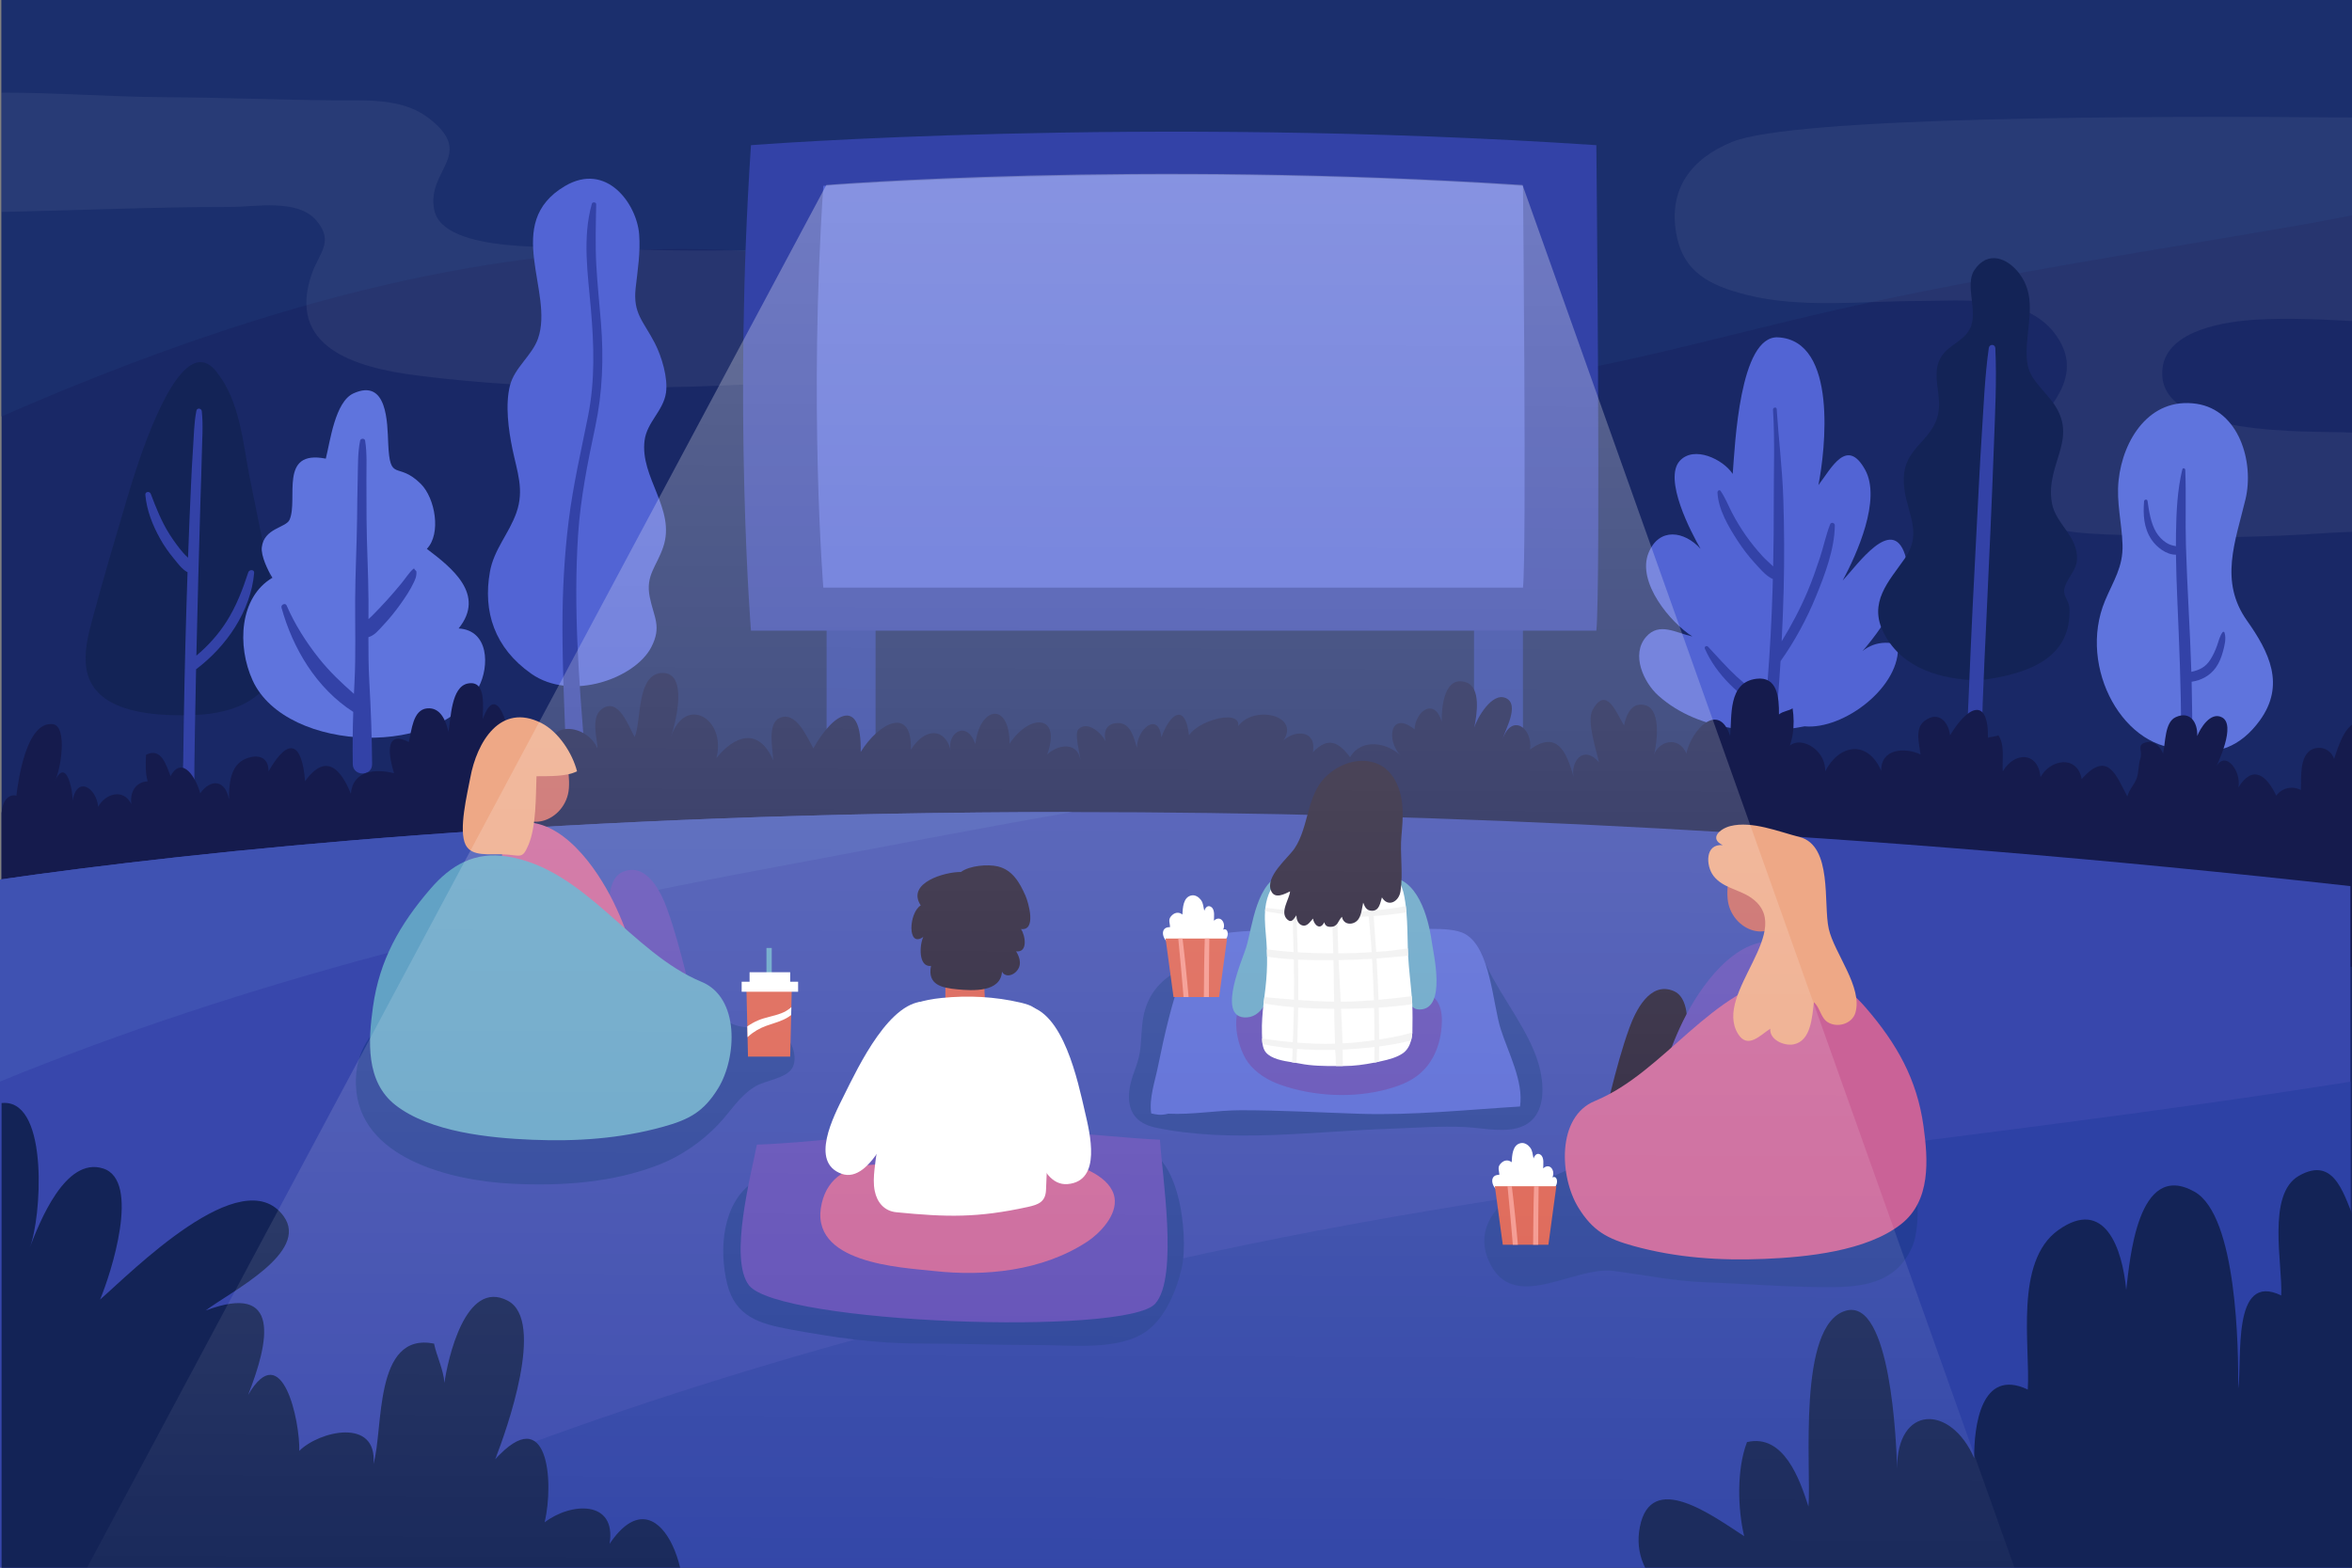 <?xml version="1.0" encoding="utf-8"?>
<!-- Generator: Adobe Illustrator 27.5.0, SVG Export Plug-In . SVG Version: 6.00 Build 0)  -->
<svg version="1.1" xmlns="http://www.w3.org/2000/svg" xmlns:xlink="http://www.w3.org/1999/xlink" x="0px" y="0px"
	 viewBox="0 0 750 500" style="enable-background:new 0 0 750 500;" xml:space="preserve">
<rect x="0" y="0" width="750" height="500" fill="#808080" stroke="none"/>
<g id="BACKGROUND">
	<rect x="0.5" style="fill:#192866;" width="750" height="500"/>
	<path style="fill:#1B2F6D;" d="M750.5,0v68.58c-5.44,1.09-10.85,2.12-16.23,3.06c-49.15,8.57-99.08,15.98-147.75,26.97
		c-43.91,9.91-83.83,22.45-129.13,25.64c-47.86,3.37-80.18-4.8-124.05-22.69C223.56,56.8,106.66,86.4,0.5,132.81V0H750.5z"/>
	<path style="opacity:0.06;fill:#FFFFFF;" d="M689.58,117.49c-2.56,22.39,48.05,19.81,59.89,20.46c0.34,0.02,0.68,0.04,1.03,0.05
		v31.62c-2.97,0.12-5.71,0.19-7.98,0.35c-20.47,1.461-41.43,1.8-61.96,0.811c-11.36-0.55-27.37,0.03-37.1-7.061
		c-23.95-17.43,30.23-33.14,11.67-57.47C645.59,93.76,625.52,96,612.04,96c-17.77,0-37.69,2.43-55.03-1.95
		c-12.01-3.04-20.38-7.31-22.51-19.7c-2.43-14.13,4.76-23.75,17.84-29.09c19.62-8,129.63-8.4,198.16-7.78v64.94
		c-10.33-0.54-20.69-1.09-31-0.47C710.35,102.5,691,104.98,689.58,117.49z"/>
	<path style="opacity:0.06;fill:#FFFFFF;" d="M315.5,111.02c-3.11,8.67-16.21,7.13-25.88,7.98c-51.39,4.54-105.38,7.28-156.7,0.75
		c-20.18-2.56-41.61-9.23-33.45-32.53c2.33-6.63,7.11-10.08,1.49-16.81C95.01,63.28,81.6,66,73.38,66C49.1,66,24.79,67.08,0.5,67.6
		V29.55c17.59-0.03,35.03,1.39,52.7,1.46c17.78,0.08,35.49,0.86,53.21,0.99c9.82,0.07,21.66-0.85,30.05,5.5
		c15.7,11.9-0.68,16.59,2.02,29.5c2.97,14.15,40.58,11.39,50.77,12c41.38,2.46,82.8-1.24,124.1,1.15
		C315.7,86.68,317.82,104.53,315.5,111.02z"/>
</g>
<g id="OBJECTS">
	<g>
		<g>
			<path style="fill:#5264D4;" d="M575.422,231.655c12.525,1.193,30.976-12.799,29.766-26.126
				c-5.697-1.544-10.738,0.33-14.138,5.244c6.462-6.515,19.719-23.882,16.404-33.91c-4.14-12.526-15.049,3.171-19.872,8.306
				c4.526-8.439,12.419-25.872,7.149-35.373c-5.831-10.512-10.779-0.396-14.885,4.935c2.194-11.048,6.279-46.105-12.856-47.139
				c-12.34-0.667-13.754,34.725-14.465,43.558c-3.106-4.7-12.338-9.107-16.861-4.19c-5.351,5.816,3.636,22.968,6.613,28.085
				c-5.253-5.764-13.178-6.849-16.538,1.154c-3.99,9.503,7.031,22.431,13.917,26.799c-5.215-1.13-10.568-4.699-14.751,0.117
				c-4.947,5.695-0.697,14.619,3.877,18.719C542.171,233.838,562.427,234.307,575.422,231.655z"/>
			<path style="fill:#3342A7;" d="M579.108,190.13c2.825-6.911,5.888-14.981,5.976-22.542c0.01-0.847-1.166-1.209-1.502-0.351
				c-1.363,3.479-2.108,7.21-3.286,10.759c-1.189,3.583-2.424,7.139-3.896,10.618c-2.35,5.552-5.137,10.822-8.268,15.93
				c0.287-5.575,0.507-11.154,0.644-16.735c0.236-9.611,0.19-19.211-0.122-28.82c-0.31-9.55-1.504-19-2.109-28.525
				c-0.049-0.765-1.225-0.555-1.177,0.207c0.622,9.796,0.218,19.701,0.246,29.514c0.019,6.823-0.046,13.651-0.194,20.476
				c-1.096-1.101-2.336-2.109-3.356-3.227c-1.911-2.094-3.713-4.294-5.34-6.617c-1.63-2.327-3.118-4.769-4.425-7.292
				c-1.199-2.314-2.158-4.791-3.634-6.943c-0.363-0.53-1.02-0.032-1,0.461c0.216,5.382,3.555,11.024,6.423,15.428
				c1.623,2.492,3.419,4.873,5.433,7.063c1.622,1.765,3.549,4.173,5.798,5.159c-0.034,1.257-0.062,2.514-0.102,3.77
				c-0.297,9.429-0.808,18.85-1.527,28.256c-0.16,2.097-0.335,4.193-0.516,6.289c-3.287-2.187-6.456-4.479-9.363-7.18
				c-3.238-3.008-6.139-6.348-9.162-9.566c-0.456-0.485-1.283-0.011-1.003,0.631c3.583,8.207,11.043,15.225,18.792,19.555
				c0.136,0.076,0.272,0.126,0.407,0.164c-0.122,1.319-0.239,2.638-0.369,3.956c-0.228,2.306-0.469,4.611-0.723,6.914
				c-0.263,2.387-0.877,4.969-0.294,7.332c0.352,1.426,2.081,1.499,2.721,0.26c1.113-2.159,1.095-4.85,1.346-7.232
				c0.243-2.304,0.474-4.61,0.691-6.917c0.435-4.614,0.819-9.233,1.152-13.855c0.149-2.075,0.283-4.152,0.411-6.229
				c0.036-0.042,0.074-0.077,0.108-0.125C572.386,204.35,576.159,197.343,579.108,190.13z"/>
		</g>
		<g>
			<path style="fill:#132356;" d="M630.852,217.036c-11.56-0.381-24.077-3.521-30.064-14.951c-5.205-9.937,1.537-16.66,6.594-23.942
				c6.436-9.268-0.566-15.692-0.311-25.626c0.276-10.736,10.552-12.021,11.232-22.58c0.305-4.729-1.829-10.021-0.066-14.59
				c1.979-5.129,7.328-5.813,9.83-10.314c2.976-5.353-1.732-14.083,1.536-18.917c4.356-6.444,10.581-3.694,14.212,1
				c5.364,6.934,3.003,14.769,2.497,22.973c-0.54,8.758,1.568,10.211,7.121,16.77c10.643,12.572-1.4,20.368,0.865,33.545
				c1.167,6.793,8.523,10.687,7.987,18.254c-0.256,3.619-3.536,6.066-4.038,9.343c-0.338,2.204,1.57,3.779,1.656,5.943
				C660.495,208.947,648.786,214.844,630.852,217.036z"/>
			<path style="fill:#3342A7;" d="M636.266,111.034c-0.064-1.365-1.898-1.356-2.083-0.045c-1.294,9.148-1.636,18.474-2.243,27.689
				c-0.598,9.06-1.011,18.134-1.497,27.201c-0.981,18.304-1.877,36.622-2.628,54.936c-0.418,10.197-1.148,20.68,0.042,30.839
				c0.27,2.308,3.83,1.715,3.94-0.446c0.464-9.065,0.127-18.184,0.451-27.263c0.324-9.082,0.787-18.159,1.206-27.236
				c0.839-18.136,1.695-36.272,2.347-54.415C636.172,131.921,636.753,121.404,636.266,111.034z"/>
		</g>
		<g>
			<path style="fill:#5F74DD;" d="M697.199,238.699c9.271,2.743,17.341-0.572,23.383-8.886c8.289-11.405,2.965-21.915-4.08-31.882
				c-8.892-12.58-3.706-25.134-0.463-38.695c2.816-11.776-2.017-28.441-15.64-30.454c-14.932-2.207-23.469,11.466-24.83,24.444
				c-0.738,7.031,1.038,13.527,1.256,20.504c0.222,7.105-2.932,11.537-5.566,17.834C662.315,212.949,677.49,240.02,697.199,238.699z
				"/>
			<path style="fill:#3342A7;" d="M709.338,201.743c-0.094-0.276-0.426-0.347-0.606-0.106c-0.92,1.234-1.253,2.85-1.767,4.289
				c-0.554,1.55-1.23,3.03-2.109,4.424c-1.594,2.527-3.619,3.374-6.084,3.923c-0.42-13.469-1.341-26.917-1.73-40.389
				c-0.231-8.011,0.115-16.044-0.212-24.042c-0.02-0.497-0.789-0.722-0.925-0.166c-1.629,6.68-1.921,13.728-2.031,20.584
				c-0.021,1.312-0.026,2.623-0.025,3.935c-1.041-0.188-2.038-0.439-3.008-1.052c-1.339-0.847-2.472-2.038-3.285-3.392
				c-1.736-2.891-2.277-6.691-2.755-9.977c-0.094-0.646-1.058-0.506-1.106,0.101c-0.334,4.264-0.115,8.525,2.355,12.211
				c1.602,2.39,4.719,4.875,7.815,4.835c0.055,4.762,0.226,9.521,0.428,14.282c0.599,14.071,1.218,28.128,1.207,42.215
				c-0.006,7.998-0.17,15.994-0.475,23.986c-0.088,2.313,3.508,2.472,3.594,0.155c0.499-13.368,0.583-26.75,0.241-40.123
				c3.083-0.448,5.871-1.913,7.74-4.553c1.054-1.489,1.72-3.188,2.204-4.937C709.328,206.055,709.988,203.66,709.338,201.743z"/>
		</g>
	</g>
	<g>
		<rect x="263.587" y="115.306" style="fill:#2A3D9E;" width="15.607" height="127.694"/>
		<rect x="470.026" y="115.306" style="fill:#2A3D9E;" width="15.607" height="127.694"/>
		<path style="fill:#3342A7;" d="M239.467,46.301c0,0,124.147-9.678,269.576,0c0,0,1.419,141.133,0,154.844H239.467
			C239.467,201.145,233.791,130.981,239.467,46.301z"/>
		<path style="fill:#5264D4;" d="M262.536,59.275c0,0,102.749-8.01,223.112,0c0,0,1.174,116.807,0,128.154H262.536
			C262.536,187.429,257.839,129.359,262.536,59.275z"/>
	</g>
	<g>
		<g>
			<path style="fill:#132356;" d="M59.522,117.444c-9.446,8.008-18.005,38.207-19.508,43.273
				c-3.649,12.301-7.299,24.604-10.617,36.999c-1.358,5.074-2.671,10.34-1.848,15.528c2.132,13.442,19.485,14.867,30.308,14.89
				c6.133,0.013,12.393-0.456,18.065-2.79c6.907-2.843,12.267-8.568,13.322-16.115c0.768-5.495-0.338-11.06-1.438-16.498
				c-2.69-13.29-5.38-26.581-8.07-39.871c-2.366-11.687-3.097-24.967-10.909-34.539C65.773,114.581,62.601,114.835,59.522,117.444z"
				/>
			<path style="fill:#3342A7;" d="M79.166,182.538c-1.79,5.508-3.854,10.894-6.99,15.794c-2.599,4.061-5.859,7.682-9.555,10.775
				c0.005-0.223,0.009-0.447,0.014-0.67c0.382-16.494,0.817-32.984,1.302-49.476c0.135-4.57,0.334-9.141,0.412-13.713
				c0.079-4.645,0.493-9.482-0.003-14.105c-0.1-0.932-1.509-1.162-1.711-0.157c-0.778,3.874-0.798,7.957-1.079,11.893
				c-0.287,4.018-0.469,8.039-0.657,12.062c-0.357,7.643-0.664,15.287-0.935,22.934c-0.542-0.516-1.085-1.022-1.54-1.548
				c-1.604-1.854-3.059-3.873-4.375-5.941c-2.556-4.018-4.294-8.461-5.982-12.894c-0.338-0.888-1.813-0.728-1.72,0.309
				c0.452,5.033,2.295,9.689,4.75,14.081c1.224,2.19,2.642,4.224,4.244,6.152c1.21,1.456,2.665,3.557,4.463,4.471
				c-0.521,15.486-0.922,30.974-1.179,46.467c-0.076,4.576-0.142,9.151-0.199,13.727c-0.058,4.627-0.579,9.547,0.028,14.136
				c0.221,1.673,2.9,2.228,3.19,0.292c0.593-3.945,0.29-8.103,0.339-12.087c0.05-4.021,0.107-8.043,0.171-12.064
				c0.104-6.508,0.232-13.014,0.373-19.521c9.636-7.215,17.465-18.557,18.522-30.746C81.151,181.567,79.474,181.593,79.166,182.538z
				"/>
		</g>
		<g>
			<path style="fill:#5264D4;" d="M169.383,214.859c-11.681-8.227-15.435-19.767-13.154-32.508
				c1.275-7.122,6.029-12.074,8.419-18.779c2.618-7.344,0.234-13.156-1.245-20.367c-1.262-6.153-2.339-14.058-0.791-20.224
				c1.436-5.721,7.015-9.556,8.929-14.941c5.297-14.902-11.488-36.82,8.594-48.688c13.307-7.864,22.921,5.723,23.678,15.363
				c0.453,5.767-0.475,11.371-1.11,17.068c-0.916,8.213,2.411,10.516,6.1,17.649c2.204,4.261,4.244,11.113,3.567,15.814
				c-0.835,5.801-6.057,9.343-6.825,15.213c-1.546,11.817,9.984,21.869,5.969,33.923c-2.108,6.327-5.7,9.043-4.338,15.966
				c1.286,6.535,3.971,9.447,0.456,16.152C202.491,216.301,182.18,223.846,169.383,214.859z"/>
			<path style="fill:#3342A7;" d="M189.804,136.172c2.333-11.031,2.718-21.869,1.845-33.042c-0.484-6.194-1.162-12.378-1.501-18.581
				c-0.353-6.473-0.146-12.944-0.038-19.419c0.011-0.665-1.186-0.819-1.373-0.159c-3.081,10.87-1.268,22.493-0.319,33.51
				c0.992,11.52,1.375,22.865-0.915,34.299c-2.211,11.035-4.738,21.94-6.136,33.087c-1.435,11.439-2.03,22.968-2.012,34.47
				c0.021,13.103,0.598,26.211,1.142,39.304c0.136,3.283,6.237,3.254,5.968,0c-1.895-22.967-3.629-46.045-2.126-69.07
				C185.1,158.93,187.382,147.625,189.804,136.172z"/>
			<g>
				<path style="fill:#5F74DD;" d="M116.901,235.283c-15.492-0.29-30.977-6.54-36.337-18.264
					c-5.027-10.994-4.25-26.545,6.316-32.758c-1.484-2.3-3.715-7.019-3.394-9.721c0.732-6.163,7.725-6.16,8.866-8.805
					c2.828-6.56-3.58-22.439,11.54-19.454c1.392-5.498,2.937-18.17,8.839-20.828c10.826-4.876,10.771,9.414,11.06,15.96
					c0.562,12.725,2.898,5.505,10.357,12.874c4.634,4.577,6.614,15.952,1.961,20.766c7.933,6.007,18.864,14.56,10.135,25.388
					c9.676,0.562,9.875,12.07,6.403,18.667C146.746,230.316,131.82,235.563,116.901,235.283z"/>
				<path style="fill:#3342A7;" d="M132.71,182.114c-0.002-0.003-0.244-0.258-0.485-0.454c-0.001-0.023-0.002-0.047-0.003-0.071
					c-0.008-0.215-0.256-0.311-0.412-0.171c-1.469,1.32-2.574,3.162-3.85,4.689c-1.492,1.787-2.99,3.578-4.563,5.294
					c-1.58,1.725-3.188,3.441-4.845,5.091c-0.339,0.337-0.696,0.656-1.051,0.972c0.009-2.039,0.015-4.079,0.002-6.119
					c-0.053-8.65-0.563-17.285-0.623-25.93c-0.029-4.112-0.009-8.223-0.034-12.334c-0.025-4.138,0.246-8.459-0.418-12.552
					c-0.13-0.804-1.432-0.77-1.59,0c-0.796,3.889-0.66,8.036-0.77,11.991c-0.119,4.297-0.147,8.597-0.199,12.895
					c-0.104,8.647-0.577,17.277-0.617,25.93c-0.04,8.735,0.237,17.463-0.208,26.191c-0.064,1.256-0.123,2.511-0.178,3.765
					c-4.01-3.528-7.792-7.095-11.184-11.361c-4.026-5.062-7.729-10.876-10.281-16.828c-0.406-0.946-1.903-0.266-1.638,0.691
					c3.63,13.094,11.182,25.741,22.883,33.256c-0.177,5.548-0.246,11.09-0.153,16.665c0.066,3.963,6.192,3.977,6.166,0
					c-0.058-8.756-0.399-17.447-0.886-26.188c-0.266-4.769-0.303-9.54-0.293-14.311c1.991-0.575,3.239-2.233,4.716-3.801
					c1.973-2.095,3.761-4.309,5.438-6.647c1.64-2.286,3.25-4.699,4.434-7.259c0.325-0.703,0.635-1.48,0.699-2.258
					C132.768,183.239,132.872,182.354,132.71,182.114z"/>
			</g>
		</g>
	</g>
	<g>
		<defs>
			<rect id="SVGID_1_" x="0.5" width="750" height="500"/>
		</defs>
		<clipPath id="SVGID_00000141447895013824214620000006970383585474087090_">
			<use xlink:href="#SVGID_1_"  style="overflow:visible;"/>
		</clipPath>
		<path style="clip-path:url(#SVGID_00000141447895013824214620000006970383585474087090_);fill:#151B4D;" d="M-13.5,280
			c-0.59-5.198-5.407-18.312-0.71-22.108c4.74-3.83,7.066,2.268,8.239,6.118c0.799-2.501,0.406-6.167,0.572-9.157
			c2.942-0.667,5.31,1.286,5.947,4.329c0.011-2.943,1.821-6.122,4.669-5.415c0.681-5.338,3.236-23.732,11.593-22.806
			c4.879,0.54,2.538,14.981,0.627,18.185c4.03-8.368,5.973,4.634,5.698,6.307c1.37-8.086,7.525-4.378,8.18,1.871
			c2.145-4.086,7.985-6.097,10.581-0.832c-0.557-3.69,1.26-7.092,5.202-7.293c-0.798-2.685-0.632-5.539-0.545-8.454
			c4.791-2.522,6.478,3.228,7.814,6.808c3.828-6.945,8.294,0.856,9.469,5.477c3.394-4.775,8.043-4.358,9.193,1.994
			c-0.022-4.702,0.274-11.045,5.436-13.081c3.977-1.568,7.201-0.367,7.17,4.063c6.51-11.411,10.689-8.962,11.652,3.151
			c6.849-9.517,11.592-3.393,14.598,4.005c0.627-7.391,7.655-8.055,13.759-6.567c-1.406-4.538-3.556-14.138,4.723-9.938
			c0.898-3.68,1.279-10.257,5.77-10.724c4.381-0.456,6.05,4.011,6.878,7.455c0.776-4.206,0.809-14.397,6.206-15.401
			c6.073-1.131,4.633,7.844,4.744,11.356c4.372-12.6,8.954,3.304,8.482,9.301c2.323-8.778,12.933-8.659,12.734,1.217
			c-0.928-10.286,11.932-8.994,15.318-1.192c0.177-2.318-2.329-9.64,1.288-12.441c5.418-4.197,8.653,5.486,10.592,8.816
			c2.198-4.698,0.492-20.194,8.761-20.421c8.395-0.23,4.376,15.734,2.795,20.419c4.566-13.606,17.795-5.829,14.501,6.783
			c5.568-7.079,13.43-10.218,18.126,0.686c-0.135-3.651-1.938-11.653,1.957-13.491c5.289-2.496,8.875,6.162,10.842,9.653
			c6.74-12.006,15.482-16.203,15.092,1.169c5.785-9.396,16.48-14.847,15.998-0.71c4.439-7.159,10.917-7.066,12.714,0.204
			c-1.323-5.287,4.939-10.068,7.867-2.042c1.287-11.805,10.806-13.825,10.918-0.133c6.364-9.651,16.621-9.388,11.967,3.49
			c3.313-3.229,9.714-4.276,10.613,1.833c-0.09-2.012-2.057-8.455-0.646-9.89c2.867-2.914,7.505,1.282,8.661,3.885
			c-0.796-3.327,0.38-5.801,3.883-5.875c4.176-0.088,5.116,4.706,6.122,7.888c-0.04-6.028,6.924-11.686,7.783-3.313
			c2.716-7.615,7.614-11.187,8.819-0.663c3.594-5.613,20.737-9.442,14.284,0.144c2.62-11.376,24.303-7.054,14.452,3.171
			c3.166-5.217,12.257-5.835,10.744,2.117c4.847-5.085,8.175-3.369,11.886,1.549c3.599-6.18,11.965-4.764,16.425-0.221
			c-5.173-4.883-3.686-14.937,4.12-8.664c0.345-5.812,6.273-10.246,8.669-2.484c-0.082-4.425,0.783-14.911,7.803-12.495
			c4.815,1.656,3.396,10.365,2.57,14.405c0.803-2.794,5.66-11.54,10.158-9.358c4.439,2.154-0.441,10.255-1.156,13.161
			c2.828-8.385,9.63-3.939,8.813,3.174c8.404-6.067,11.549,0.32,13.912,8.988c-1.135-4.809,2.92-10.751,8.043-4.884
			c-0.854-3.958-3.958-13.129-2.07-16.609c4.415-8.141,7.68,1.015,10.06,4.863c0.689-3.429,2.545-7.822,7.005-6.37
			c5.052,1.645,3.482,12.84,2.249,16.869c0.978-5.643,8.312-7.45,10.611-1.521c1.505-7.39,10.293-16.931,13.966-5.631
			c0.635-6.225-0.785-17.087,8.367-18.233c6.711-0.84,7.258,5.934,7.205,11.371c1.267-1.051,3.148-1.137,4.349-1.941
			c0.808,5.199,0.268,11.618-3.042,15.94c1.626-9.461,13.763-4.201,13.425,4.168c4.356-8.571,13.458-10.294,17.879-0.195
			c-0.163-7.052,7.456-7.591,12.54-5.215c-0.417-3.409-1.947-8.302,1.32-10.735c4.344-3.235,7.55,0.235,8.095,4.645
			c5.403-9.117,12.227-12.688,12.085,0.783c0.847-0.369,2.301-0.295,3.295-0.814c2.181,3.1,1.128,7.749,1.423,11.524
			c3.735-6.367,11.273-6.341,12.03,1.846c3.091-5.694,11.638-7.231,13.138,0.598c8.314-9.381,10.974-1.162,14.55,5.564
			c0.578-2.246,2.324-3.873,3.025-5.924c0.647-1.895,0.471-4.144,1.123-6.162c0.865-2.676-1.526-4.519,2.236-5.269
			c2.29-0.457,4.284,1.732,4.993,3.694c0.831-3.413,0.484-9.996,4.034-11.629c4.591-2.112,7.053,1.626,6.884,5.991
			c0.923-2.336,4.226-7.945,7.942-5.908c4.428,2.427-1.167,14.306-2.552,17.121c2.864-7.849,8.811-0.29,7.732,5.199
			c4.63-7.449,9.058-3.788,12.061,2.617c1.927-2.523,5.1-3.2,7.88-1.796c0.174-4.029-0.725-12.346,4.813-13.355
			c2.772-0.505,5.035,1.145,5.76,3.455c1.191-3.433,3.999-13.722,9.844-11.54c3.509,1.31,2.358,6.933,2.478,10.156
			c7.191-5.02,11.654-9.497,13.784,2.439c2.47,13.842-1.192,29.933-1.275,43.845c-0.043,7.235,0.049,14.473,0.05,21.709
			c-3.119-0.426-7.915-0.329-11.068-0.329H-28.184c-0.402-8.237,0.076-16.397,1.435-24.481C-21.663,280.359-19.586,273.283-13.5,280
			z"/>
	</g>
	<g>
		<path style="fill:#3847AC;" d="M749.5,282.618V500h-750V280.584c64.12-9.235,180.23-21.594,342.45-21.584
			C455.78,259.009,592.3,265.102,749.5,282.618z"/>
		<path style="fill:#2D41A5;" d="M373.74,402.087c123.83-27.811,250.74-37.153,375.76-57.098V500H68.47
			c17.89-6.922,35.89-13.592,53.51-21.044C203.53,444.454,287.12,421.55,373.74,402.087z"/>
		<path style="fill:#3F52B2;" d="M-0.5,280.584c64.12-9.235,180.23-21.594,342.45-21.584c-31.48,5.437-62.81,11.616-93.86,17.371
			C162.51,292.21,78.7,312.637-0.5,345.162V280.584z"/>
	</g>
	<g>
		<path style="fill:#243D96;" d="M219.5,317.5c5.721-0.218,9.686,7.93,15.255,9.548c4.346,1.262,11.098,0.584,15.018,2.982
			c2.892,1.77,4.68,7.484,2.863,10.607c-1.939,3.332-8.632,3.957-11.764,5.851c-5.159,3.121-7.809,7.91-11.851,12.163
			c-5.261,5.536-11.9,10.094-18.914,12.834c-14.771,5.772-31.315,6.856-47.124,6.038c-18.906-0.978-48.731-7.958-49.494-31.513
			c-0.7-21.616,21.657-28.481,39.13-30.547C177.714,312.497,200.506,311.842,219.5,317.5z"/>
		<g>
			<g>
				<g>
					<path style="fill:#5B48B4;" d="M223.968,330.153c-4.034-13.222-6.526-27.181-11.22-40.216
						c-1.943-5.395-6.559-15.097-14.184-11.85c-7.16,3.048-3.531,19.95-2.545,25.403c1.416,7.829,2.451,21.863,9.541,27.116
						C211.031,334.659,218.647,332.37,223.968,330.153z"/>
					<path style="fill:#C76461;" d="M179.553,239.116c0.613,1.022,1.042,2.214,1.235,3.557c0.418,2.913,0.837,5.854,0.613,8.788
						c-0.806,10.605-15.055,15.696-18.298,3.644c-1.379-5.127-1.954-15.852,3.545-18.837
						C171.549,233.608,177.063,234.96,179.553,239.116z"/>
					<path style="fill:#CA6297;" d="M165.5,262.368c13.567-1.714,24.792,14.48,30.11,25.301c2.716,5.526,4.801,11.246,6.778,17.073
						c1.198,3.531,2.221,4.331-1.491,5.494c-11.527,3.612-26.645,3.541-38.583,2.839c0.071-5.907-1.83-11.922-1.97-17.933
						c-0.165-7.097-0.78-14.403-0.317-21.504c0.254-3.885,0.784-10.372,4.846-12.193C165.522,261.429,164.897,261.726,165.5,262.368
						z"/>
					<path style="fill:#62A2C5;" d="M223.647,313.126c-22.381-9.309-36.949-35.989-61.909-39.958
						c-10.319-1.641-17.888,2.66-24.476,10.308c-9.814,11.394-16.262,22.731-18.334,37.67c-1.481,10.682-2.425,23.819,7.187,31.321
						c11.025,8.605,30.041,10.491,43.536,11.048c14.229,0.587,28.042-0.335,41.763-4.127c8.365-2.312,12.977-4.788,17.573-12.257
						C234.969,337.412,235.991,318.137,223.647,313.126z"/>
				</g>
				<path style="fill:#EEA886;" d="M184,246c-3.485,1.757-8.955,1.526-12.924,1.576c-0.248,6.448-0.042,16.046-2.601,21.991
					c-2.002,4.651-2.372,3.148-8.17,2.907c-4.284-0.178-9.85,0.813-11.803-2.968c-2.417-4.681,0.565-16.542,1.472-21.495
					c2.055-11.217,9.511-24.061,22.663-17.4C178.096,233.376,182.558,240.281,184,246z"/>
			</g>
			<g>
				<rect x="244.406" y="302.346" style="fill:#62A2C5;" width="1.682" height="20.523"/>
				<polygon style="fill:#DC5D4C;" points="252.481,315.131 252.342,321.197 252.283,323.736 251.977,337 238.519,337 
					238.376,330.804 238.297,327.362 238.014,315.131 				"/>
				<rect x="236.5" y="313.112" style="fill:#FFFFFF;" width="18" height="3.196"/>
				<path style="fill:#FFFFFF;" d="M252.342,321.197l-0.059,2.539c-0.291,0.232-0.582,0.437-0.853,0.612
					c-2.121,1.361-4.626,1.953-6.976,2.789c-2.163,0.769-4.145,1.894-5.846,3.449c-0.079,0.072-0.156,0.145-0.232,0.219
					l-0.079-3.442c1.061-0.759,2.204-1.398,3.41-1.911c2.409-1.023,5.03-1.339,7.459-2.295c0.991-0.389,1.985-0.934,2.801-1.622
					C252.094,321.427,252.219,321.315,252.342,321.197z"/>
				<rect x="239.023" y="310.084" style="fill:#FFFFFF;" width="12.953" height="5.047"/>
			</g>
		</g>
	</g>
	<g>
		<path style="fill:#243D96;" d="M360.5,366c15.712-1.953,18.525,28.31,16.399,38.048c-1.56,7.144-5.241,16.263-11.4,20.599
			c-8.793,6.189-23.937,4.343-33.962,4.353c-12.761,0.013-25.517-0.5-38.314-0.5c-14.382,0-27.224-1.929-41.224-4.487
			c-9.776-1.786-17.527-4.058-20.108-14.504c-2.647-10.713-1.699-25.808,8.384-32.56c9.014-6.035,21.461-7.351,31.987-8.098
			c16.219-1.152,32.194-0.574,48.399,0.051c8.845,0.341,17.306,0.538,25.947-0.317C350.95,368.156,356.23,366.631,360.5,366z"/>
		<g>
			<path style="fill:#5B48B4;" d="M290.623,361.834c-16.704,0.061-32.73,2.684-49.271,3.227c-1.803,9.408-8.994,36.417-2.545,44.839
				c9.421,12.304,120.179,16.236,129.542,5.926c7.586-8.353,2.1-41.7,1.543-52.329C349.239,362.621,309.824,356.77,290.623,361.834z
				"/>
			<g>
				<path style="fill:#CA6297;" d="M299.367,375.286c-10.961-4.426-33.354-8.527-37.327,8.474
					c-4.5,19.259,25.318,20.461,35.702,21.608c16.217,1.792,34.594,0.095,48.969-9.368c3.812-2.51,9.661-8.348,8.68-14.07
					c-1.122-6.544-10.528-10.058-15.449-11.119c-8.469-1.826-17.943-0.471-26.439,0.362
					C309.173,371.599,301.584,371.709,299.367,375.286z"/>
				<path style="fill:#D85A4C;" d="M302.229,300.017c0,6.572-1.062,13.183-0.704,19.727c2.712,0.266,5.438,0.578,8.211,0.573
					c0.926-0.002,3.034,0.42,3.792-0.129c0.858-0.621,0.404-2.895,0.404-3.888c0-3.266-0.002-6.532,0-9.798
					c0.001-1.725,0.539-3.404-0.837-4.104c-0.606-0.308-2.01-0.178-2.746-0.39c-1.206-0.346-2.067-0.789-3.334-0.896
					c-1.591-0.133-3.156,0.022-4.749-0.188C302.629,300.904,302.537,301.11,302.229,300.017z"/>
				<path style="fill:#201831;" d="M306.431,278.114c-4.962-0.09-17.552,3.421-12.829,10.658
					c-3.841,2.349-4.353,13.781,0.828,10.039c-1.238,2.484-1.66,9.692,2.437,9.267c-1.179,6.063,3.441,6.978,8.385,7.461
					c4.864,0.476,13.837,1.014,14.255-5.656c0.931,1.741,3.003,1.387,4.284,0.233c2.186-1.971,1.547-4.542,0.23-6.697
					c3.836,0.486,2.951-5.061,1.541-7.116c4.993,0.651,2.436-8.376,1.398-10.72c-1.817-4.103-4.116-8.16-8.833-9.26
					C315.033,275.603,309.191,276.037,306.431,278.114z"/>
				<path style="fill:#FFFFFF;" d="M327.236,320.25c-0.564-0.178-1.14-0.324-1.709-0.458c-8.237-1.941-16.809-2.366-25.217-1.505
					c-5.778,0.592-12.022,1.959-15.156,7.391c-1.712,2.968-1.653,6.614-1.526,9.922c0.16,4.179-0.139,8.339-0.698,12.48
					c-1.126,8.342-3.206,16.533-4.072,24.914c-0.235,2.272-0.377,4.586,0.074,6.826c0.74,3.676,3.049,6.435,6.89,6.813
					c16.147,1.589,25.931,1.813,41.901-1.681c3.413-0.746,5.676-1.625,5.828-5.439c0.328-8.254,0.74-16.513,1.03-24.765
					c0.3-8.516-0.854-17.111-1.64-25.573c-0.233-2.517-0.563-5.25-2.331-7.042C329.69,321.201,328.494,320.646,327.236,320.25z"/>
				<path style="fill:#FFFFFF;" d="M327.237,320.778c11.867,1.651,16.503,24.235,18.718,33.793c1.562,6.74,5.492,22.113-5.49,23.08
					c-10.035,0.884-12.424-19.828-13.685-26.788C325.677,344.773,320.576,325.66,327.237,320.778z"/>
				<path style="fill:#FFFFFF;" d="M295.797,319.454c-11.807-1.195-22.101,20.765-26.7,29.997
					c-3.243,6.51-10.994,21.271-0.713,24.927c9.394,3.341,17.049-17.25,20.06-24.059
					C291.078,344.362,300.92,326.063,295.797,319.454z"/>
			</g>
		</g>
	</g>
	<g>
		<path style="fill:#243D96;" d="M455.5,299.5c9.299-0.323,14.376-0.139,18.625,8.748c4.837,10.12,13.179,20.125,16.385,30.724
			c1.995,6.595,2.721,16.522-4.576,20.05c-5.331,2.577-12.935,0.733-18.591,0.452c-8.109-0.403-16.221,0.261-24.297,0.537
			c-23.924,0.82-51.054,4.626-74.556-0.376c-6.374-1.357-9.057-5.287-8.391-11.698c0.479-4.605,2.738-7.982,3.398-12.48
			c0.649-4.417,0.325-8.981,1.603-13.322c3.987-13.545,18.579-16.175,30.963-18.195c10.872-1.773,23.35-1.451,34.435-1.928
			C436.984,301.734,444.732,299.334,455.5,299.5z"/>
		<g>
			<g>
				<path style="fill:#5264D4;" d="M372.541,355.203c7.66,0.384,15.52-1.11,23.25-1.106c12.648,0.008,25.184,0.726,37.816,1.134
					c16.856,0.545,34.307-1.296,51.102-2.324c1.188-7.98-3.823-17.282-6.174-24.713c-2.56-8.092-3.255-25.958-11.462-30.374
					c-4.875-2.623-16.563-1.078-21.766-1.341c-12.363-0.624-24.65-0.318-36.983,0.151c-7.62,0.29-17.154-0.031-24.376,2.75
					c-5.143,1.981-4.681,4.789-6.694,10.396c-3.585,9.984-5.92,20.057-8.03,30.499c-0.938,4.642-2.864,10.083-2.128,14.843
					C368.533,355.409,369.938,355.886,372.541,355.203z"/>
				<g>
					<path style="fill:#5B48B4;" d="M415.129,321.342c-4.027-3.708-9.871-5.031-15.249-3.745c-8.766,2.096-5.748,15.95-1.978,21.15
						c2.509,3.462,6.334,5.793,10.363,7.223c10.633,3.776,23.517,4.375,34.376,1.347c4.456-1.242,8.499-2.915,11.661-6.371
						c2.921-3.193,4.564-7.297,5.18-11.546c0.732-5.053,0.599-11.056-5.094-12.893c-4.135-1.334-9.033-0.287-12.985,1.207
						c-4.189,1.584-8.292,2.836-12.737,3.526c-3.009,0.467-5.618,0.598-8.637,0.405c-0.835-0.053-1.769,0.116-2.589-0.052
						C416.606,321.422,415.97,320.85,415.129,321.342z"/>
					<g>
						<path style="fill:#62A2C5;" d="M409.714,278.597c-9.086,1.99-10.338,16.964-12.317,23.498c-1.18,3.895-9.2,21.76-0.709,22.397
							c2.784,0.209,4.843-1.341,6.187-3.425c3.657-5.668,4.616-14.221,6.171-20.587
							C409.808,297.363,417.089,280.674,409.714,278.597z"/>
						<path style="fill:#62A2C5;" d="M442.314,279.703c9.65-0.181,13.146,12.831,14.242,20.606
							c0.58,4.118,4.711,21.404-3.738,21.662c-2.597,0.079-3.707-2.141-4.367-4.44c-1.55-5.407-1.88-11.604-2.827-17.161
							C444.531,293.956,444.641,286.846,442.314,279.703z"/>
						<g>
							<path style="fill:#FFFFFF;" d="M450.386,328.772c0,0.174-0.008,0.348-0.017,0.522c-0.05,0.854-0.182,1.741-0.415,2.596
								c-0.439,1.617-1.26,3.118-2.654,4.071c-1.94,1.327-4.519,1.982-6.775,2.48c-0.257,0.058-0.514,0.116-0.78,0.166
								c-0.489,0.108-0.987,0.207-1.484,0.307c-3.201,0.63-6.46,1.095-9.71,1.086h-0.34c-0.721,0-1.443,0-2.164,0.009
								c-3.881,0-7.737-0.033-11.568-0.796c-0.332-0.066-0.68-0.124-1.053-0.191c-0.439-0.075-0.912-0.141-1.401-0.216
								c-2.977-0.464-6.526-1.078-8.309-3.093c-0.647-0.73-0.954-1.692-1.111-2.703c-0.1-0.589-0.133-1.195-0.149-1.783
								c-0.025-0.589-0.033-1.161-0.05-1.675c-0.1-3.259,0.166-6.385,0.531-9.528c0.075-0.663,0.158-1.327,0.241-1.999
								c0.116-1.011,0.249-2.031,0.365-3.06c0.381-3.267,0.547-6.559,0.497-9.851c-0.008-0.771-0.025-1.542-0.066-2.305
								c-0.025-0.771-0.066-1.534-0.124-2.297c-0.241-3.284-0.68-6.634-0.448-9.885c0.017-0.373,0.05-0.738,0.1-1.103v-0.008
								c0.116-0.987,0.307-1.965,0.589-2.927c1.02-3.474,3.392-7.081,6.651-8.773c0.846-0.44,1.717-0.829,2.596-1.186
								c0.439-0.174,0.887-0.34,1.335-0.489c2.562-0.896,5.241-1.443,7.961-1.692c1.103-0.1,2.222-0.158,3.334-0.166
								c0.497,0,1.003,0.009,1.509,0.017c2.919,0.083,5.838,0.473,8.599,1.128c0.589,0.125,1.178,0.274,1.75,0.44
								c0.166,0.033,0.323,0.083,0.481,0.124c3.193,0.912,6.336,2.281,7.986,5.332c1.053,1.94,1.484,4.154,1.808,6.344
								c0.066,0.448,0.124,0.896,0.174,1.335c0.083,0.664,0.149,1.318,0.207,1.974c0.34,3.823,0.332,7.629,0.448,11.485
								c0,0.232,0.008,0.464,0.017,0.697c0.016,0.547,0.041,1.103,0.075,1.65c0.241,4.32,0.804,8.616,1.144,12.928
								c0.033,0.348,0.058,0.696,0.083,1.045c0.033,0.498,0.066,0.995,0.091,1.492C450.469,323.108,450.427,325.953,450.386,328.772
								z"/>
							<path style="fill:#F1F1F1;" d="M445.933,330.43c-2.04,0.44-4.088,0.796-6.145,1.112c-0.008-3.392-0.058-6.783-0.141-10.175
								c3.574-0.232,7.148-0.581,10.689-1.095c-0.025-0.497-0.058-0.995-0.091-1.492c-0.025-0.348-0.05-0.697-0.083-1.045
								c-3.524,0.439-7.04,0.837-10.581,1.144c-0.141-4.387-0.348-8.782-0.614-13.168c1.352-0.092,2.703-0.207,4.047-0.34
								c1.949-0.183,3.972-0.34,6.004-0.564c-0.033-0.547-0.058-1.103-0.075-1.65c-0.008-0.232-0.017-0.464-0.017-0.697
								c-2.239,0.332-4.47,0.68-6.692,0.879c-1.128,0.1-2.264,0.183-3.392,0.266c-0.249-3.865-0.564-7.663-0.813-11.427
								c3.483-0.249,7.016-0.614,10.449-1.203c-0.058-0.655-0.124-1.31-0.207-1.974c-0.978,0.191-1.965,0.365-2.952,0.514
								c-2.455,0.373-4.926,0.663-7.397,0.887c-0.29-4.867-0.423-9.694-0.099-14.537c0.265-3.939,0.821-7.886,1.849-11.9
								c0.05-0.199-0.241-0.34-0.348-0.141c-1.866,3.607-2.828,7.538-3.251,11.601c-0.522,4.942-0.24,10.084,0.199,15.118
								c-2.305,0.182-4.619,0.323-6.932,0.389c-0.937,0.033-1.882,0.041-2.819,0.05c0.042-5.573,0.307-11.137,0.954-16.684
								c0.39-3.342,0.912-6.675,1.6-10.001c0.083-0.39-0.464-0.539-0.597-0.158c-1.161,3.309-1.965,6.7-2.513,10.142
								c-0.887,5.49-1.128,11.104-1.12,16.71c-3.79,0-7.571-0.149-11.344-0.432c0.008-1.302,0.025-2.595,0.083-3.897
								c0.158-3.549,0.556-7.049,1.086-10.523c0.506-3.409,1.144-6.808,1.791-10.225c0.083-0.407-0.489-0.572-0.622-0.166
								c-1.161,3.583-1.965,7.215-2.504,10.88c-0.68,4.569-0.954,9.188-1.028,13.823c-2.936-0.24-5.871-0.555-8.807-0.929
								c-0.05,0.365-0.083,0.73-0.1,1.103c2.952,0.539,5.913,0.97,8.89,1.286c-0.025,3.881,0.083,7.762,0.207,11.643
								c0.008,0.033,0.008,0.066,0.008,0.108c-0.05-0.009-0.108-0.009-0.158-0.009c-2.786-0.191-5.581-0.547-8.375-0.845
								c0.042,0.763,0.058,1.534,0.066,2.305c2.795,0.439,5.647,0.713,8.516,0.879c0.108,4.287,0.124,8.574,0.075,12.861
								c-3.151-0.249-6.302-0.539-9.453-0.829c-0.083,0.672-0.166,1.335-0.241,1.999c3.184,0.564,6.41,0.954,9.652,1.219
								c-0.066,3.732-0.174,7.463-0.315,11.187c-3.276-0.298-6.551-0.705-9.818-1.203c0.016,0.589,0.05,1.194,0.149,1.783
								c3.159,0.647,6.377,1.111,9.603,1.418c-0.058,1.459-0.116,2.919-0.182,4.378c0.489,0.075,0.962,0.141,1.401,0.216
								c0.066-1.493,0.124-2.985,0.174-4.478c4.063,0.332,8.143,0.415,12.182,0.299c0.075,1.725,0.157,3.449,0.265,5.166
								C426.769,340,427.49,340,428.212,340c0-1.75-0.017-3.499-0.058-5.249c0.539-0.025,1.086-0.049,1.625-0.083
								c2.737-0.166,5.606-0.398,8.516-0.738c0,1.659-0.017,3.325-0.033,4.984c0.498-0.099,0.995-0.199,1.484-0.307
								c0.025-1.617,0.041-3.242,0.041-4.86c3.4-0.439,6.833-1.036,10.167-1.857c0.232-0.854,0.365-1.742,0.415-2.596
								C448.901,329.717,447.425,330.107,445.933,330.43z M425.417,319.468c-3.823-0.042-7.621-0.24-11.419-0.522
								c0.042-4.288,0.025-8.583-0.099-12.879c3.823,0.174,7.637,0.183,11.303,0.149
								C425.318,310.612,425.367,315.031,425.417,319.468z M413.492,292.036c3.773,0.373,7.563,0.564,11.369,0.589
								c0.033,3.698,0.166,7.389,0.282,11.037c0,0.132,0,0.274,0.008,0.406c-3.773-0.008-7.555-0.108-11.319-0.332
								C413.7,299.84,413.517,295.942,413.492,292.036z M413.675,332.545c0.124-3.732,0.232-7.463,0.29-11.195
								c3.839,0.282,7.679,0.389,11.485,0.406c0.05,3.707,0.124,7.414,0.257,11.12C421.669,332.993,417.664,332.86,413.675,332.545z
								 M426.512,292.608c0.688-0.008,1.368,0,2.057-0.017c2.538-0.058,5.183-0.149,7.861-0.315
								c0.282,3.068,0.597,6.079,0.796,8.956c0.058,0.821,0.108,1.642,0.158,2.463c-3.358,0.215-6.725,0.34-10.084,0.373
								c-0.182,0-0.356-0.008-0.539,0C426.611,300.246,426.512,296.423,426.512,292.608z M426.852,306.208
								c0.149-0.008,0.298-0.008,0.448-0.008c3.408-0.033,6.817-0.174,10.216-0.39c0.257,4.395,0.448,8.798,0.572,13.202
								c-3.093,0.241-6.195,0.415-9.329,0.456c-0.415,0.008-0.821,0-1.227,0C427.299,315.048,427.051,310.628,426.852,306.208z
								 M429.024,332.736c-0.307,0.017-0.614,0.017-0.921,0.033c-0.108-3.665-0.265-7.339-0.456-11.013c0.373,0,0.738,0,1.111-0.008
								c3.101-0.033,6.244-0.116,9.395-0.29c0.083,3.441,0.124,6.875,0.133,10.316C435.21,332.214,432.126,332.537,429.024,332.736z
								"/>
						</g>
						<path style="fill:#201831;" d="M438.355,243.271c-5.514-1.77-11.483,0.519-15.512,4.371
							c-6.245,5.971-5.41,16.11-10.064,22.988c-2.108,3.115-9.479,8.955-7.426,13.562c1.172,2.629,4.193,0.982,6.021,0.115
							c-0.18,2.413-3.434,6.701-0.848,8.986c1.399,1.236,2.077-0.302,2.868-1.347c0.011,1.157,0.42,2.599,1.628,3.112
							c1.716,0.728,2.73-1.06,3.656-2.085c0.328,2.058,2.322,3.863,3.594,1.17c0.277,1.024,0.85,1.48,2.011,1.466
							c2.38-0.029,2.358-1.928,3.636-3.222c0.462,2.834,3.94,2.798,5.316,0.685c0.937-1.44,1.093-3.603,1.456-5.192
							c0.52,1.379,1.045,2.547,2.755,2.596c2.411,0.069,2.657-2.508,3.223-4.252c1.938,3.233,5.391,1.412,5.911-1.91
							c0.911-5.813-0.218-11.955,0.315-17.809c0.516-5.673,0.949-11.285-1.512-16.621c-1.255-2.721-3.353-5.154-6.128-6.284
							C438.958,243.477,438.657,243.368,438.355,243.271z"/>
					</g>
				</g>
			</g>
			<g>
				<path style="fill:#FFFFFF;" d="M374.286,301.087c-3.14,0.439-5.293-5.494-1.198-5.386c0.034-1.164-0.623-2.226,0.21-3.316
					c1.004-1.313,2.49-1.717,3.743-0.704c0.122-2.117,0.228-5.607,2.942-6.098c1.172-0.212,2.274,0.542,2.934,1.408
					c0.858,1.126,0.749,2.225,1.11,3.503c0.299-0.988,1.126-2.008,2.255-1.179c1.191,0.874,0.821,3.125,0.802,4.334
					c2.1-1.948,3.948,0.747,2.953,2.849c1.246-0.508,1.622,0.845,1.404,1.904c-0.317,1.539-1.796,2.518-3.21,2.926
					c-2.642,0.761-5.665,0.391-8.39,0.392c-1.174,0.001-2.275-0.068-3.429-0.277C375.688,301.312,374.894,300.993,374.286,301.087z"
					/>
				<g>
					<polygon style="fill:#DC5D4C;" points="391.278,299.349 388.749,318 374.207,318 371.678,299.349 					"/>
					<path style="fill:#F49389;" d="M379.019,318h-1.612c-0.262-3.117-0.515-6.234-0.806-9.348
						c-0.291-3.101-0.575-6.202-0.882-9.304h1.369c0.357,2.994,0.705,5.994,1.008,8.991
						C378.418,311.557,378.744,314.776,379.019,318z"/>
					<path style="fill:#F49389;" d="M385.632,299.349c-0.032,3.133-0.07,6.269-0.098,9.402c-0.025,3.082-0.029,6.164-0.035,9.25
						h-1.619c0.006-3.187,0.047-6.376,0.095-9.566c0.041-3.029,0.107-6.057,0.205-9.086H385.632z"/>
				</g>
			</g>
		</g>
	</g>
	<g>
		<path style="fill:#243D96;" d="M605.5,372.5c7.52,1.612,6.625,19.243,4.508,24.533c-4.482,11.199-14.052,13.355-25.089,13.472
			c-13.669,0.146-27.247-1.031-40.878-1.517c-10.311-0.367-19.442-2.331-29.567-3.637c-12.681-1.636-32.146,13.871-39.686-3.092
			c-2.389-5.373-1.884-10.447,1.506-15.278c2.223-3.168,4.996-5.387,8.63-6.993c5.909-2.612,12.963-6.375,19.04-8.337
			c7.766-2.508,19.572-2.645,27.726-2.661c12.117-0.024,24.234,0.01,36.351,0.01c6.525,0,12.959-0.263,19.438-0.526
			C591.36,368.316,599.238,366.827,605.5,372.5z"/>
		<g>
			<g>
				<path style="fill:#201831;" d="M508.315,368.153c4.034-13.222,6.526-27.181,11.22-40.216c1.943-5.395,6.559-15.097,14.184-11.85
					c7.16,3.048,3.531,19.95,2.545,25.403c-1.416,7.829-2.451,21.863-9.541,27.116C521.253,372.659,513.636,370.37,508.315,368.153z
					"/>
				<path style="fill:#C76461;" d="M552.73,274.116c-0.612,1.022-1.042,2.214-1.235,3.557c-0.418,2.913-0.836,5.854-0.613,8.788
					c0.806,10.605,15.055,15.696,18.297,3.644c1.379-5.127,1.954-15.852-3.545-18.837
					C560.735,268.608,555.221,269.96,552.73,274.116z"/>
				<path style="fill:#5B48B4;" d="M566.784,300.368c-13.567-1.714-24.792,14.48-30.11,25.301
					c-2.716,5.526-4.801,11.246-6.778,17.073c-1.198,3.531-2.221,4.331,1.491,5.494c11.527,3.612,26.645,3.541,38.583,2.839
					c-0.071-5.907,1.83-11.922,1.97-17.933c0.165-7.097,0.78-14.403,0.317-21.504c-0.254-3.885-0.784-10.372-4.846-12.193
					C566.762,299.429,567.387,299.726,566.784,300.368z"/>
				<path style="fill:#CA6297;" d="M508.637,351.126c22.381-9.309,36.949-35.989,61.909-39.958
					c10.319-1.641,17.888,2.66,24.476,10.308c9.815,11.394,16.262,22.731,18.334,37.67c1.482,10.682,2.425,23.819-7.187,31.321
					c-11.025,8.605-30.041,10.491-43.536,11.048c-14.229,0.587-28.042-0.335-41.763-4.127c-8.365-2.312-12.977-4.788-17.573-12.257
					C497.315,375.412,496.293,356.137,508.637,351.126z"/>
				<path style="fill:#EEA886;" d="M573.851,266.958c-6.501-1.636-15.17-5.249-22.1-3.484c-3.317,0.845-6.84,3.948-2.413,6.077
					c-5.686-0.52-5.431,6.555-2.941,9.802c2.869,3.742,7.839,4.279,11.564,6.684c15.749,10.168-11.886,30.659-3.718,43.74
					c3.09,4.948,7.136,0.301,10.26-1.681c-0.305,3.563,4.484,5.594,7.483,4.985c5.573-1.132,5.844-8.841,6.426-13.41
					c1.939,1.58,2.139,4.936,4.421,6.355c3.08,1.915,7.751,0.498,8.795-2.969c2.464-8.185-6.734-19.028-8.482-26.835
					C581.361,288.257,584.45,269.754,573.851,266.958z"/>
			</g>
			<g>
				<path style="fill:#FFFFFF;" d="M479.286,380.087c-3.14,0.439-5.293-5.494-1.198-5.386c0.034-1.164-0.623-2.226,0.21-3.316
					c1.004-1.313,2.49-1.717,3.743-0.704c0.122-2.117,0.228-5.607,2.942-6.098c1.172-0.212,2.274,0.542,2.934,1.408
					c0.858,1.126,0.749,2.225,1.11,3.503c0.299-0.988,1.126-2.008,2.255-1.179c1.191,0.874,0.82,3.125,0.802,4.334
					c2.1-1.948,3.948,0.747,2.953,2.849c1.246-0.508,1.622,0.845,1.404,1.904c-0.317,1.539-1.796,2.518-3.21,2.926
					c-2.642,0.761-5.665,0.391-8.39,0.392c-1.174,0.001-2.275-0.068-3.429-0.277C480.688,380.312,479.894,379.993,479.286,380.087z"
					/>
				<g>
					<polygon style="fill:#DC5D4C;" points="496.278,378.349 493.749,397 479.207,397 476.678,378.349 					"/>
					<path style="fill:#F49389;" d="M484.019,397h-1.612c-0.262-3.117-0.515-6.234-0.806-9.348
						c-0.291-3.101-0.575-6.202-0.882-9.304h1.369c0.357,2.994,0.705,5.994,1.008,8.991
						C483.418,390.557,483.744,393.776,484.019,397z"/>
					<path style="fill:#F49389;" d="M490.632,378.349c-0.032,3.133-0.07,6.269-0.098,9.402c-0.025,3.082-0.029,6.164-0.035,9.25
						h-1.619c0.006-3.187,0.047-6.376,0.095-9.566c0.041-3.029,0.107-6.057,0.205-9.086H490.632z"/>
				</g>
			</g>
		</g>
	</g>
	<g>
		<defs>
			<rect id="SVGID_00000008858163621511134180000003114718238865973161_" x="0.5" width="750" height="500"/>
		</defs>
		<clipPath id="SVGID_00000138545183214184001350000016186924554665560212_">
			<use xlink:href="#SVGID_00000008858163621511134180000003114718238865973161_"  style="overflow:visible;"/>
		</clipPath>
		<path style="clip-path:url(#SVGID_00000138545183214184001350000016186924554665560212_);fill:#132356;" d="M-14.363,417.833
			c0.058-12.114-4.225-65.919,15.749-66.074c14.263-0.111,11.798,36.982,8.1,46.151c3.068-7.928,11.295-29.135,23.425-25.226
			c12.066,3.888,2.465,33.54-0.996,41.789c9.61-8.297,45.303-44.717,58.514-26.591c8.443,11.586-17.052,24.165-24.843,30.092
			c24.278-9.137,20.193,9.982,13.529,26.927c10.899-18.676,16.57,8.48,16.32,17.849c6.295-6.329,24.923-10.74,23.655,4.121
			c3.264-11.024-0.044-42.167,19.312-38.342c0.837,4.004,3.089,8.527,3.304,12.544c1.058-7.317,6.67-33.411,20.24-26.208
			c12.041,6.392-0.403,41.224-4.037,50.575c16.924-18.674,18.795,7.153,15.774,20.092c8.285-6.371,22.964-7.253,20.705,6.848
			c15.869-23.515,28.318,11.862,21.938,27.327c-79.161,3.051-160.688-14.92-239.457-4.617c-0.982-18.877-0.422-38.081,1.351-56.877
			C-21.033,450.302-11.817,422.741-14.363,417.833z"/>
		<path style="clip-path:url(#SVGID_00000138545183214184001350000016186924554665560212_);fill:#132356;" d="M614.27,531.827
			c-21.626,0.768-97.962-10.722-91.368-44.755c3.54-18.27,23.109-3.711,33.276,2.888c-2.059-8.569-2.437-21.285,0.896-30.015
			c11.735-2.763,16.847,11.943,19.6,20.538c0.989-11.943-3.763-58.03,11.95-62.457c14.303-4.03,16.083,42.282,16.326,50.37
			c-0.116-20.372,17.121-20.55,24.58-3.323c-0.09-10.022,2.114-28.993,17.082-21.89c0.825-14.002-4.361-40.808,9.735-50.857
			c14.783-10.538,20.432,5.851,21.653,19.083c1.147-9.33,3.548-41.595,21.781-31.318c13.605,7.669,14.061,50.54,13.911,62.771
			c1.442-8.899-2.292-37.482,13.74-29.689c0.5-9.834-4.71-32.277,5.644-38.162c11.914-6.772,14.514,7.145,18.353,15.503
			c7.5-28.078,22.85-29.236,27.574,0.92c4.267,27.242,5.339,55.725,4.655,83.231c-0.236,9.504,2.17,41.453-7.044,49.171
			c-5.366,4.494-18.769,2-25.913,1.992c-19.983-0.024-39.835,1.566-59.782,1.529C668.869,527.316,641.658,521.187,614.27,531.827z"
			/>
	</g>
	<g>
		<defs>
			<rect id="SVGID_00000162351936457670955640000013241818777000340117_" x="0.5" width="750" height="500"/>
		</defs>
		<clipPath id="SVGID_00000145034809671783580300000012950085896821545633_">
			<use xlink:href="#SVGID_00000162351936457670955640000013241818777000340117_"  style="overflow:visible;"/>
		</clipPath>
		
			<linearGradient id="SVGID_00000057836142958470240990000014269564181398461614_" gradientUnits="userSpaceOnUse" x1="331.847" y1="55.326" x2="330.498" y2="551.897">
			<stop  offset="0.006" style="stop-color:#FFFFFF;stop-opacity:0.3"/>
			<stop  offset="1" style="stop-color:#FFFFFF;stop-opacity:0"/>
		</linearGradient>
		
			<path style="clip-path:url(#SVGID_00000145034809671783580300000012950085896821545633_);fill:url(#SVGID_00000057836142958470240990000014269564181398461614_);" d="
			M263.5,59c0,0,98-8,222,0l175,492H0.5L263.5,59z"/>
	</g>
</g>
</svg>
